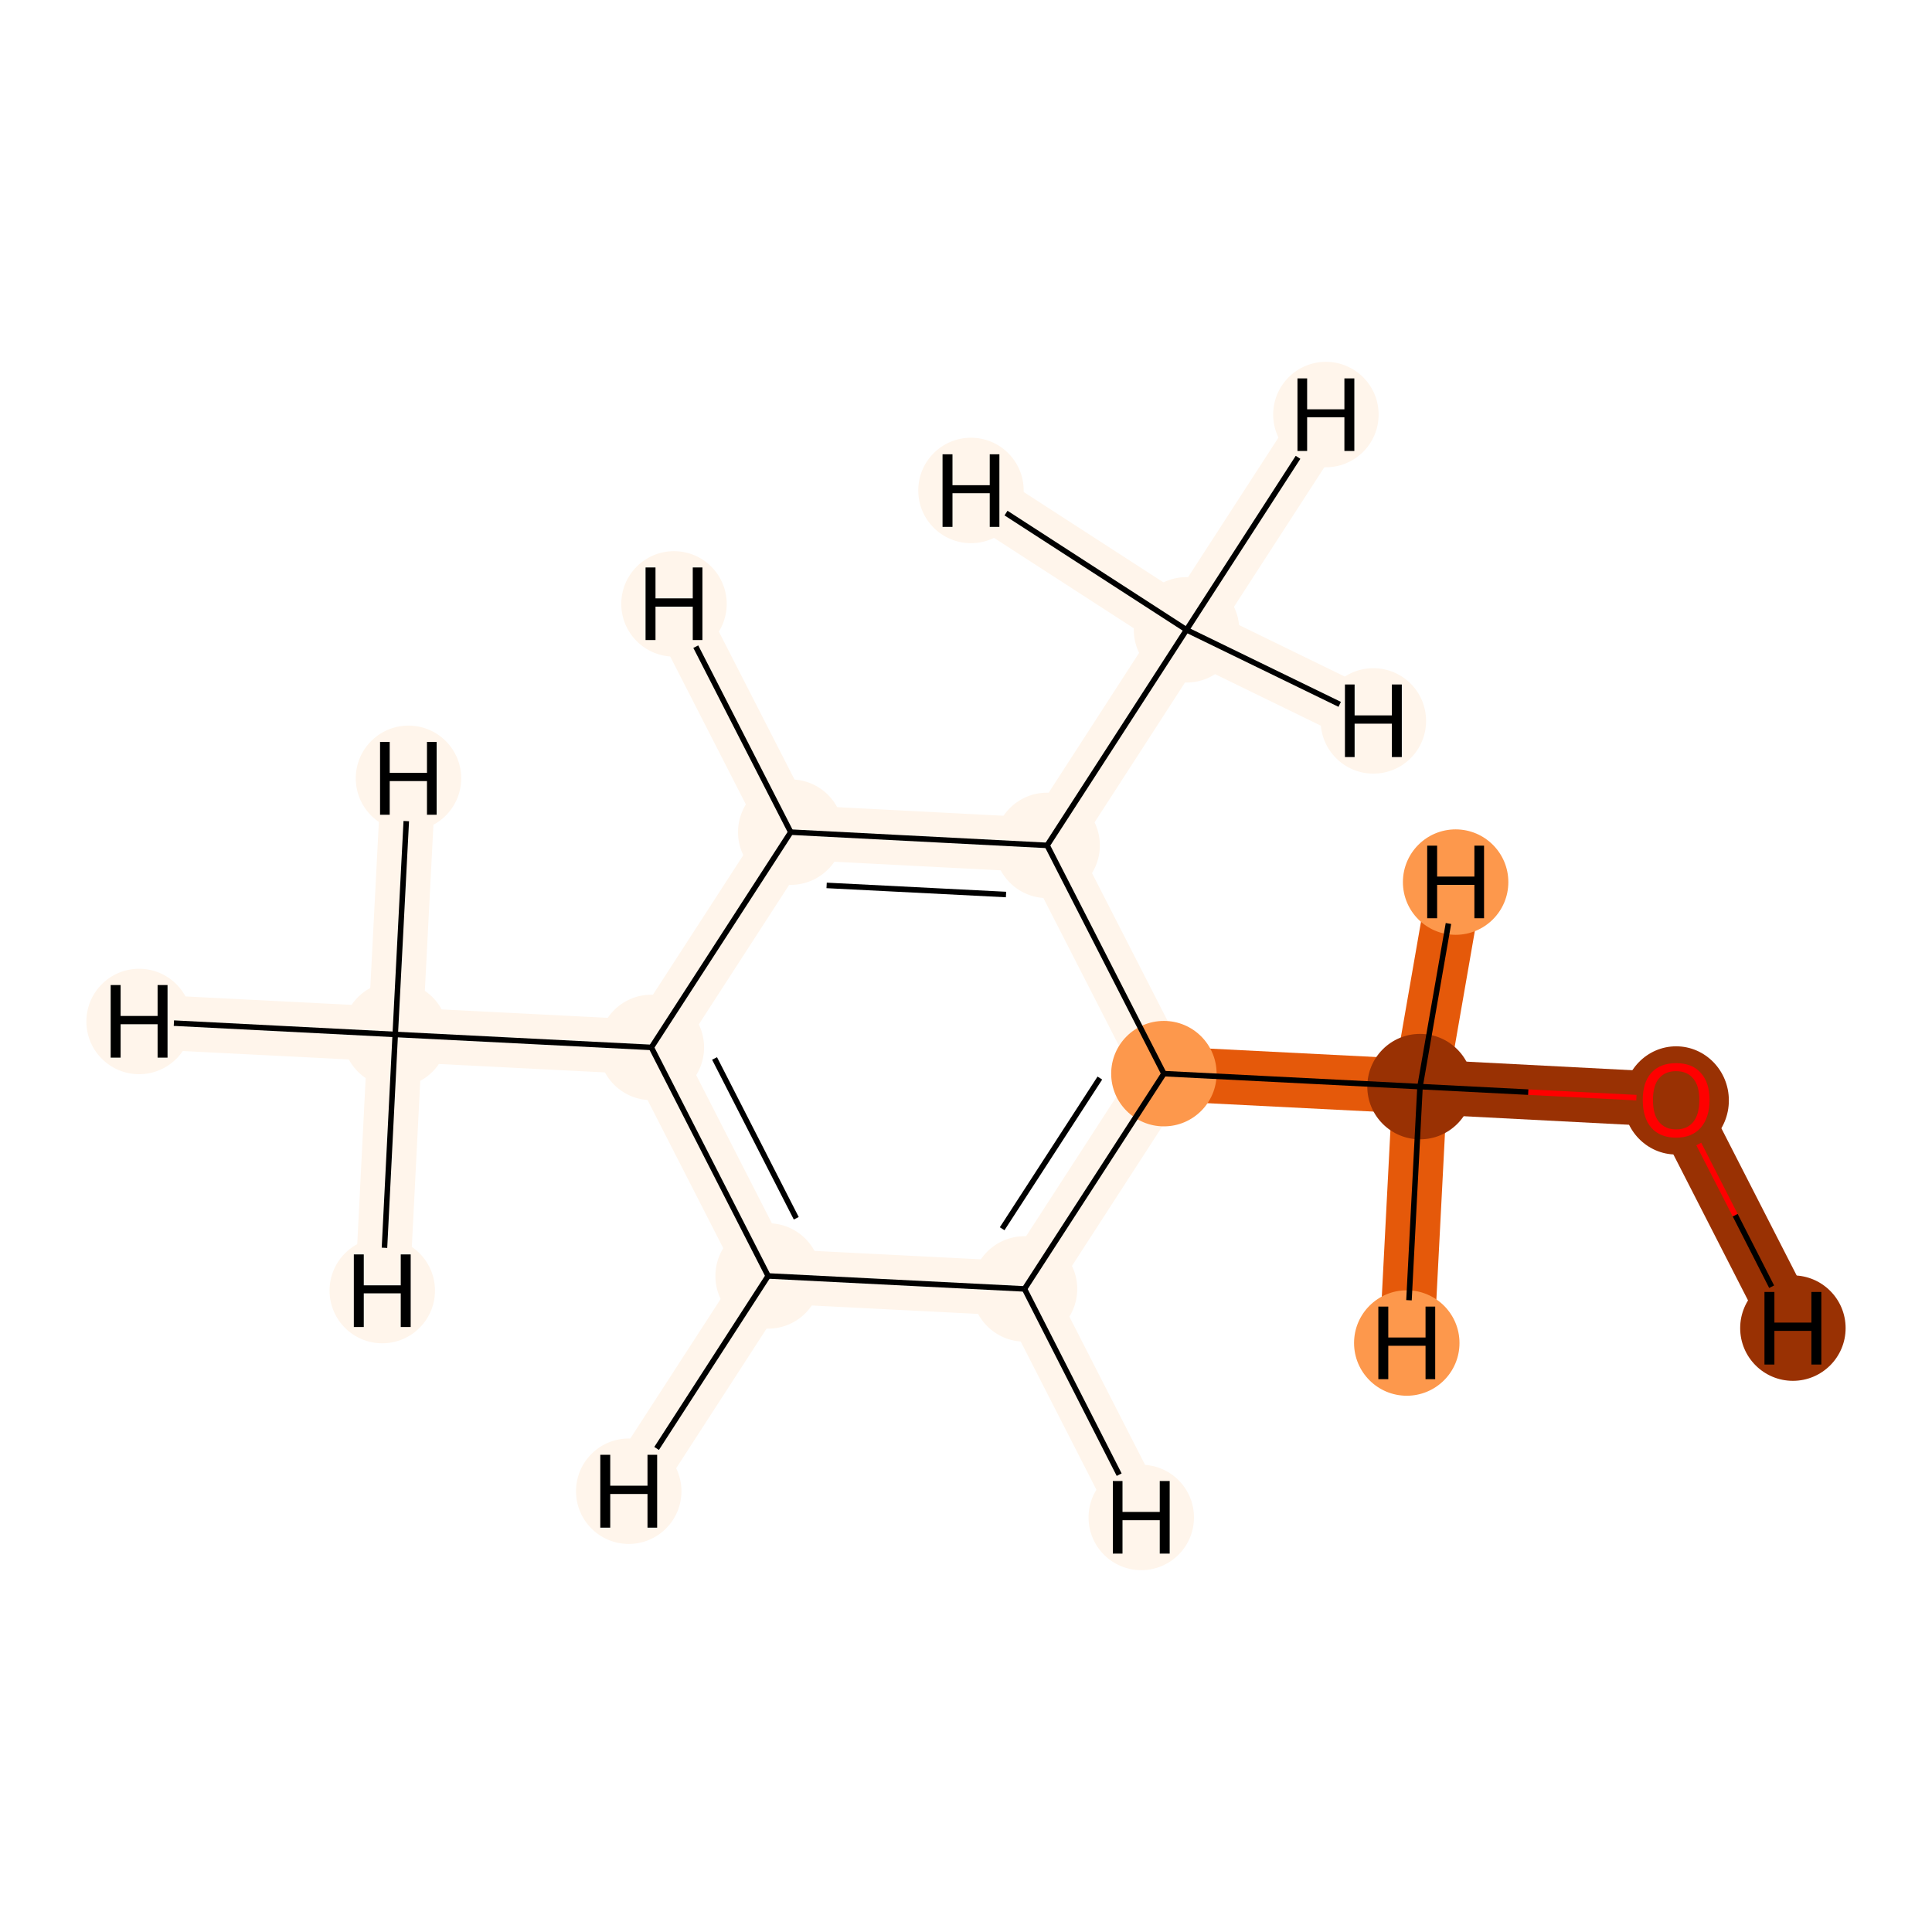 <?xml version='1.0' encoding='iso-8859-1'?>
<svg version='1.1' baseProfile='full'
              xmlns='http://www.w3.org/2000/svg'
                      xmlns:rdkit='http://www.rdkit.org/xml'
                      xmlns:xlink='http://www.w3.org/1999/xlink'
                  xml:space='preserve'
width='700px' height='700px' viewBox='0 0 700 700'>
<!-- END OF HEADER -->
<rect style='opacity:1.0;fill:#FFFFFF;stroke:none' width='700.0' height='700.0' x='0.0' y='0.0'> </rect>
<path d='M 607.3,398.5 L 514.5,393.7' style='fill:none;fill-rule:evenodd;stroke:#993103;stroke-width:19.8px;stroke-linecap:butt;stroke-linejoin:miter;stroke-opacity:1' />
<path d='M 607.3,398.5 L 649.6,481.2' style='fill:none;fill-rule:evenodd;stroke:#993103;stroke-width:19.8px;stroke-linecap:butt;stroke-linejoin:miter;stroke-opacity:1' />
<path d='M 514.5,393.7 L 421.7,389.0' style='fill:none;fill-rule:evenodd;stroke:#E5590A;stroke-width:19.8px;stroke-linecap:butt;stroke-linejoin:miter;stroke-opacity:1' />
<path d='M 514.5,393.7 L 527.4,319.6' style='fill:none;fill-rule:evenodd;stroke:#E5590A;stroke-width:19.8px;stroke-linecap:butt;stroke-linejoin:miter;stroke-opacity:1' />
<path d='M 514.5,393.7 L 509.7,486.6' style='fill:none;fill-rule:evenodd;stroke:#E5590A;stroke-width:19.8px;stroke-linecap:butt;stroke-linejoin:miter;stroke-opacity:1' />
<path d='M 421.7,389.0 L 371.2,467.0' style='fill:none;fill-rule:evenodd;stroke:#FFF5EB;stroke-width:19.8px;stroke-linecap:butt;stroke-linejoin:miter;stroke-opacity:1' />
<path d='M 421.7,389.0 L 379.4,306.3' style='fill:none;fill-rule:evenodd;stroke:#FFF5EB;stroke-width:19.8px;stroke-linecap:butt;stroke-linejoin:miter;stroke-opacity:1' />
<path d='M 371.2,467.0 L 278.3,462.3' style='fill:none;fill-rule:evenodd;stroke:#FFF5EB;stroke-width:19.8px;stroke-linecap:butt;stroke-linejoin:miter;stroke-opacity:1' />
<path d='M 371.2,467.0 L 413.5,549.8' style='fill:none;fill-rule:evenodd;stroke:#FFF5EB;stroke-width:19.8px;stroke-linecap:butt;stroke-linejoin:miter;stroke-opacity:1' />
<path d='M 278.3,462.3 L 236.0,379.5' style='fill:none;fill-rule:evenodd;stroke:#FFF5EB;stroke-width:19.8px;stroke-linecap:butt;stroke-linejoin:miter;stroke-opacity:1' />
<path d='M 278.3,462.3 L 227.8,540.3' style='fill:none;fill-rule:evenodd;stroke:#FFF5EB;stroke-width:19.8px;stroke-linecap:butt;stroke-linejoin:miter;stroke-opacity:1' />
<path d='M 236.0,379.5 L 286.5,301.5' style='fill:none;fill-rule:evenodd;stroke:#FFF5EB;stroke-width:19.8px;stroke-linecap:butt;stroke-linejoin:miter;stroke-opacity:1' />
<path d='M 236.0,379.5 L 143.2,374.8' style='fill:none;fill-rule:evenodd;stroke:#FFF5EB;stroke-width:19.8px;stroke-linecap:butt;stroke-linejoin:miter;stroke-opacity:1' />
<path d='M 286.5,301.5 L 379.4,306.3' style='fill:none;fill-rule:evenodd;stroke:#FFF5EB;stroke-width:19.8px;stroke-linecap:butt;stroke-linejoin:miter;stroke-opacity:1' />
<path d='M 286.5,301.5 L 244.2,218.8' style='fill:none;fill-rule:evenodd;stroke:#FFF5EB;stroke-width:19.8px;stroke-linecap:butt;stroke-linejoin:miter;stroke-opacity:1' />
<path d='M 379.4,306.3 L 429.9,228.2' style='fill:none;fill-rule:evenodd;stroke:#FFF5EB;stroke-width:19.8px;stroke-linecap:butt;stroke-linejoin:miter;stroke-opacity:1' />
<path d='M 429.9,228.2 L 480.4,150.2' style='fill:none;fill-rule:evenodd;stroke:#FFF5EB;stroke-width:19.8px;stroke-linecap:butt;stroke-linejoin:miter;stroke-opacity:1' />
<path d='M 429.9,228.2 L 497.6,261.2' style='fill:none;fill-rule:evenodd;stroke:#FFF5EB;stroke-width:19.8px;stroke-linecap:butt;stroke-linejoin:miter;stroke-opacity:1' />
<path d='M 429.9,228.2 L 351.8,177.7' style='fill:none;fill-rule:evenodd;stroke:#FFF5EB;stroke-width:19.8px;stroke-linecap:butt;stroke-linejoin:miter;stroke-opacity:1' />
<path d='M 143.2,374.8 L 50.4,370.1' style='fill:none;fill-rule:evenodd;stroke:#FFF5EB;stroke-width:19.8px;stroke-linecap:butt;stroke-linejoin:miter;stroke-opacity:1' />
<path d='M 143.2,374.8 L 148.0,282.0' style='fill:none;fill-rule:evenodd;stroke:#FFF5EB;stroke-width:19.8px;stroke-linecap:butt;stroke-linejoin:miter;stroke-opacity:1' />
<path d='M 143.2,374.8 L 138.5,467.6' style='fill:none;fill-rule:evenodd;stroke:#FFF5EB;stroke-width:19.8px;stroke-linecap:butt;stroke-linejoin:miter;stroke-opacity:1' />
<ellipse cx='607.3' cy='398.7' rx='18.6' ry='19.1'  style='fill:#993103;fill-rule:evenodd;stroke:#993103;stroke-width:1.0px;stroke-linecap:butt;stroke-linejoin:miter;stroke-opacity:1' />
<ellipse cx='514.5' cy='393.7' rx='18.6' ry='18.6'  style='fill:#993103;fill-rule:evenodd;stroke:#993103;stroke-width:1.0px;stroke-linecap:butt;stroke-linejoin:miter;stroke-opacity:1' />
<ellipse cx='421.7' cy='389.0' rx='18.6' ry='18.6'  style='fill:#FD984C;fill-rule:evenodd;stroke:#FD984C;stroke-width:1.0px;stroke-linecap:butt;stroke-linejoin:miter;stroke-opacity:1' />
<ellipse cx='371.2' cy='467.0' rx='18.6' ry='18.6'  style='fill:#FFF5EB;fill-rule:evenodd;stroke:#FFF5EB;stroke-width:1.0px;stroke-linecap:butt;stroke-linejoin:miter;stroke-opacity:1' />
<ellipse cx='278.3' cy='462.3' rx='18.6' ry='18.6'  style='fill:#FFF5EB;fill-rule:evenodd;stroke:#FFF5EB;stroke-width:1.0px;stroke-linecap:butt;stroke-linejoin:miter;stroke-opacity:1' />
<ellipse cx='236.0' cy='379.5' rx='18.6' ry='18.6'  style='fill:#FFF5EB;fill-rule:evenodd;stroke:#FFF5EB;stroke-width:1.0px;stroke-linecap:butt;stroke-linejoin:miter;stroke-opacity:1' />
<ellipse cx='286.5' cy='301.5' rx='18.6' ry='18.6'  style='fill:#FFF5EB;fill-rule:evenodd;stroke:#FFF5EB;stroke-width:1.0px;stroke-linecap:butt;stroke-linejoin:miter;stroke-opacity:1' />
<ellipse cx='379.4' cy='306.3' rx='18.6' ry='18.6'  style='fill:#FFF5EB;fill-rule:evenodd;stroke:#FFF5EB;stroke-width:1.0px;stroke-linecap:butt;stroke-linejoin:miter;stroke-opacity:1' />
<ellipse cx='429.9' cy='228.2' rx='18.6' ry='18.6'  style='fill:#FFF5EB;fill-rule:evenodd;stroke:#FFF5EB;stroke-width:1.0px;stroke-linecap:butt;stroke-linejoin:miter;stroke-opacity:1' />
<ellipse cx='143.2' cy='374.8' rx='18.6' ry='18.6'  style='fill:#FFF5EB;fill-rule:evenodd;stroke:#FFF5EB;stroke-width:1.0px;stroke-linecap:butt;stroke-linejoin:miter;stroke-opacity:1' />
<ellipse cx='649.6' cy='481.2' rx='18.6' ry='18.6'  style='fill:#993103;fill-rule:evenodd;stroke:#993103;stroke-width:1.0px;stroke-linecap:butt;stroke-linejoin:miter;stroke-opacity:1' />
<ellipse cx='527.4' cy='319.6' rx='18.6' ry='18.6'  style='fill:#FD984C;fill-rule:evenodd;stroke:#FD984C;stroke-width:1.0px;stroke-linecap:butt;stroke-linejoin:miter;stroke-opacity:1' />
<ellipse cx='509.7' cy='486.6' rx='18.6' ry='18.6'  style='fill:#FD984C;fill-rule:evenodd;stroke:#FD984C;stroke-width:1.0px;stroke-linecap:butt;stroke-linejoin:miter;stroke-opacity:1' />
<ellipse cx='413.5' cy='549.8' rx='18.6' ry='18.6'  style='fill:#FFF5EB;fill-rule:evenodd;stroke:#FFF5EB;stroke-width:1.0px;stroke-linecap:butt;stroke-linejoin:miter;stroke-opacity:1' />
<ellipse cx='227.8' cy='540.3' rx='18.6' ry='18.6'  style='fill:#FFF5EB;fill-rule:evenodd;stroke:#FFF5EB;stroke-width:1.0px;stroke-linecap:butt;stroke-linejoin:miter;stroke-opacity:1' />
<ellipse cx='244.2' cy='218.8' rx='18.6' ry='18.6'  style='fill:#FFF5EB;fill-rule:evenodd;stroke:#FFF5EB;stroke-width:1.0px;stroke-linecap:butt;stroke-linejoin:miter;stroke-opacity:1' />
<ellipse cx='480.4' cy='150.2' rx='18.6' ry='18.6'  style='fill:#FFF5EB;fill-rule:evenodd;stroke:#FFF5EB;stroke-width:1.0px;stroke-linecap:butt;stroke-linejoin:miter;stroke-opacity:1' />
<ellipse cx='497.6' cy='261.2' rx='18.6' ry='18.6'  style='fill:#FFF5EB;fill-rule:evenodd;stroke:#FFF5EB;stroke-width:1.0px;stroke-linecap:butt;stroke-linejoin:miter;stroke-opacity:1' />
<ellipse cx='351.8' cy='177.7' rx='18.6' ry='18.6'  style='fill:#FFF5EB;fill-rule:evenodd;stroke:#FFF5EB;stroke-width:1.0px;stroke-linecap:butt;stroke-linejoin:miter;stroke-opacity:1' />
<ellipse cx='50.4' cy='370.1' rx='18.6' ry='18.6'  style='fill:#FFF5EB;fill-rule:evenodd;stroke:#FFF5EB;stroke-width:1.0px;stroke-linecap:butt;stroke-linejoin:miter;stroke-opacity:1' />
<ellipse cx='148.0' cy='282.0' rx='18.6' ry='18.6'  style='fill:#FFF5EB;fill-rule:evenodd;stroke:#FFF5EB;stroke-width:1.0px;stroke-linecap:butt;stroke-linejoin:miter;stroke-opacity:1' />
<ellipse cx='138.5' cy='467.6' rx='18.6' ry='18.6'  style='fill:#FFF5EB;fill-rule:evenodd;stroke:#FFF5EB;stroke-width:1.0px;stroke-linecap:butt;stroke-linejoin:miter;stroke-opacity:1' />
<path class='bond-0 atom-0 atom-1' d='M 592.9,397.7 L 553.7,395.7' style='fill:none;fill-rule:evenodd;stroke:#FF0000;stroke-width:2.0px;stroke-linecap:butt;stroke-linejoin:miter;stroke-opacity:1' />
<path class='bond-0 atom-0 atom-1' d='M 553.7,395.7 L 514.5,393.7' style='fill:none;fill-rule:evenodd;stroke:#000000;stroke-width:2.0px;stroke-linecap:butt;stroke-linejoin:miter;stroke-opacity:1' />
<path class='bond-10 atom-0 atom-10' d='M 615.5,414.5 L 628.7,440.3' style='fill:none;fill-rule:evenodd;stroke:#FF0000;stroke-width:2.0px;stroke-linecap:butt;stroke-linejoin:miter;stroke-opacity:1' />
<path class='bond-10 atom-0 atom-10' d='M 628.7,440.3 L 641.9,466.2' style='fill:none;fill-rule:evenodd;stroke:#000000;stroke-width:2.0px;stroke-linecap:butt;stroke-linejoin:miter;stroke-opacity:1' />
<path class='bond-1 atom-1 atom-2' d='M 514.5,393.7 L 421.7,389.0' style='fill:none;fill-rule:evenodd;stroke:#000000;stroke-width:2.0px;stroke-linecap:butt;stroke-linejoin:miter;stroke-opacity:1' />
<path class='bond-11 atom-1 atom-11' d='M 514.5,393.7 L 524.8,334.6' style='fill:none;fill-rule:evenodd;stroke:#000000;stroke-width:2.0px;stroke-linecap:butt;stroke-linejoin:miter;stroke-opacity:1' />
<path class='bond-12 atom-1 atom-12' d='M 514.5,393.7 L 510.5,471.1' style='fill:none;fill-rule:evenodd;stroke:#000000;stroke-width:2.0px;stroke-linecap:butt;stroke-linejoin:miter;stroke-opacity:1' />
<path class='bond-2 atom-2 atom-3' d='M 421.7,389.0 L 371.2,467.0' style='fill:none;fill-rule:evenodd;stroke:#000000;stroke-width:2.0px;stroke-linecap:butt;stroke-linejoin:miter;stroke-opacity:1' />
<path class='bond-2 atom-2 atom-3' d='M 398.5,390.6 L 363.1,445.2' style='fill:none;fill-rule:evenodd;stroke:#000000;stroke-width:2.0px;stroke-linecap:butt;stroke-linejoin:miter;stroke-opacity:1' />
<path class='bond-9 atom-7 atom-2' d='M 379.4,306.3 L 421.7,389.0' style='fill:none;fill-rule:evenodd;stroke:#000000;stroke-width:2.0px;stroke-linecap:butt;stroke-linejoin:miter;stroke-opacity:1' />
<path class='bond-3 atom-3 atom-4' d='M 371.2,467.0 L 278.3,462.3' style='fill:none;fill-rule:evenodd;stroke:#000000;stroke-width:2.0px;stroke-linecap:butt;stroke-linejoin:miter;stroke-opacity:1' />
<path class='bond-13 atom-3 atom-13' d='M 371.2,467.0 L 405.5,534.3' style='fill:none;fill-rule:evenodd;stroke:#000000;stroke-width:2.0px;stroke-linecap:butt;stroke-linejoin:miter;stroke-opacity:1' />
<path class='bond-4 atom-4 atom-5' d='M 278.3,462.3 L 236.0,379.5' style='fill:none;fill-rule:evenodd;stroke:#000000;stroke-width:2.0px;stroke-linecap:butt;stroke-linejoin:miter;stroke-opacity:1' />
<path class='bond-4 atom-4 atom-5' d='M 288.5,441.4 L 258.9,383.5' style='fill:none;fill-rule:evenodd;stroke:#000000;stroke-width:2.0px;stroke-linecap:butt;stroke-linejoin:miter;stroke-opacity:1' />
<path class='bond-14 atom-4 atom-14' d='M 278.3,462.3 L 237.9,524.8' style='fill:none;fill-rule:evenodd;stroke:#000000;stroke-width:2.0px;stroke-linecap:butt;stroke-linejoin:miter;stroke-opacity:1' />
<path class='bond-5 atom-5 atom-6' d='M 236.0,379.5 L 286.5,301.5' style='fill:none;fill-rule:evenodd;stroke:#000000;stroke-width:2.0px;stroke-linecap:butt;stroke-linejoin:miter;stroke-opacity:1' />
<path class='bond-8 atom-5 atom-9' d='M 236.0,379.5 L 143.2,374.8' style='fill:none;fill-rule:evenodd;stroke:#000000;stroke-width:2.0px;stroke-linecap:butt;stroke-linejoin:miter;stroke-opacity:1' />
<path class='bond-6 atom-6 atom-7' d='M 286.5,301.5 L 379.4,306.3' style='fill:none;fill-rule:evenodd;stroke:#000000;stroke-width:2.0px;stroke-linecap:butt;stroke-linejoin:miter;stroke-opacity:1' />
<path class='bond-6 atom-6 atom-7' d='M 299.5,320.8 L 364.5,324.1' style='fill:none;fill-rule:evenodd;stroke:#000000;stroke-width:2.0px;stroke-linecap:butt;stroke-linejoin:miter;stroke-opacity:1' />
<path class='bond-15 atom-6 atom-15' d='M 286.5,301.5 L 252.1,234.3' style='fill:none;fill-rule:evenodd;stroke:#000000;stroke-width:2.0px;stroke-linecap:butt;stroke-linejoin:miter;stroke-opacity:1' />
<path class='bond-7 atom-7 atom-8' d='M 379.4,306.3 L 429.9,228.2' style='fill:none;fill-rule:evenodd;stroke:#000000;stroke-width:2.0px;stroke-linecap:butt;stroke-linejoin:miter;stroke-opacity:1' />
<path class='bond-16 atom-8 atom-16' d='M 429.9,228.2 L 470.3,165.7' style='fill:none;fill-rule:evenodd;stroke:#000000;stroke-width:2.0px;stroke-linecap:butt;stroke-linejoin:miter;stroke-opacity:1' />
<path class='bond-17 atom-8 atom-17' d='M 429.9,228.2 L 485.4,255.2' style='fill:none;fill-rule:evenodd;stroke:#000000;stroke-width:2.0px;stroke-linecap:butt;stroke-linejoin:miter;stroke-opacity:1' />
<path class='bond-18 atom-8 atom-18' d='M 429.9,228.2 L 364.5,185.9' style='fill:none;fill-rule:evenodd;stroke:#000000;stroke-width:2.0px;stroke-linecap:butt;stroke-linejoin:miter;stroke-opacity:1' />
<path class='bond-19 atom-9 atom-19' d='M 143.2,374.8 L 63.0,370.7' style='fill:none;fill-rule:evenodd;stroke:#000000;stroke-width:2.0px;stroke-linecap:butt;stroke-linejoin:miter;stroke-opacity:1' />
<path class='bond-20 atom-9 atom-20' d='M 143.2,374.8 L 147.2,297.5' style='fill:none;fill-rule:evenodd;stroke:#000000;stroke-width:2.0px;stroke-linecap:butt;stroke-linejoin:miter;stroke-opacity:1' />
<path class='bond-21 atom-9 atom-21' d='M 143.2,374.8 L 139.3,452.1' style='fill:none;fill-rule:evenodd;stroke:#000000;stroke-width:2.0px;stroke-linecap:butt;stroke-linejoin:miter;stroke-opacity:1' />
<path  class='atom-0' d='M 595.2 398.5
Q 595.2 392.2, 598.3 388.7
Q 601.5 385.2, 607.3 385.2
Q 613.1 385.2, 616.2 388.7
Q 619.4 392.2, 619.4 398.5
Q 619.4 404.9, 616.2 408.6
Q 613.0 412.2, 607.3 412.2
Q 601.5 412.2, 598.3 408.6
Q 595.2 405.0, 595.2 398.5
M 607.3 409.2
Q 611.3 409.2, 613.5 406.5
Q 615.7 403.8, 615.7 398.5
Q 615.7 393.4, 613.5 390.8
Q 611.3 388.1, 607.3 388.1
Q 603.3 388.1, 601.1 390.7
Q 598.9 393.3, 598.9 398.5
Q 598.9 403.9, 601.1 406.5
Q 603.3 409.2, 607.3 409.2
' fill='#FF0000'/>
<path  class='atom-10' d='M 639.3 468.1
L 642.9 468.1
L 642.9 479.2
L 656.3 479.2
L 656.3 468.1
L 659.9 468.1
L 659.9 494.4
L 656.3 494.4
L 656.3 482.2
L 642.9 482.2
L 642.9 494.4
L 639.3 494.4
L 639.3 468.1
' fill='#000000'/>
<path  class='atom-11' d='M 517.1 306.4
L 520.7 306.4
L 520.7 317.6
L 534.2 317.6
L 534.2 306.4
L 537.7 306.4
L 537.7 332.7
L 534.2 332.7
L 534.2 320.6
L 520.7 320.6
L 520.7 332.7
L 517.1 332.7
L 517.1 306.4
' fill='#000000'/>
<path  class='atom-12' d='M 499.4 473.4
L 503.0 473.4
L 503.0 484.6
L 516.5 484.6
L 516.5 473.4
L 520.0 473.4
L 520.0 499.7
L 516.5 499.7
L 516.5 487.6
L 503.0 487.6
L 503.0 499.7
L 499.4 499.7
L 499.4 473.4
' fill='#000000'/>
<path  class='atom-13' d='M 403.2 536.6
L 406.7 536.6
L 406.7 547.8
L 420.2 547.8
L 420.2 536.6
L 423.8 536.6
L 423.8 562.9
L 420.2 562.9
L 420.2 550.8
L 406.7 550.8
L 406.7 562.9
L 403.2 562.9
L 403.2 536.6
' fill='#000000'/>
<path  class='atom-14' d='M 217.5 527.1
L 221.1 527.1
L 221.1 538.3
L 234.6 538.3
L 234.6 527.1
L 238.1 527.1
L 238.1 553.5
L 234.6 553.5
L 234.6 541.3
L 221.1 541.3
L 221.1 553.5
L 217.5 553.5
L 217.5 527.1
' fill='#000000'/>
<path  class='atom-15' d='M 233.9 205.6
L 237.5 205.6
L 237.5 216.8
L 251.0 216.8
L 251.0 205.6
L 254.5 205.6
L 254.5 231.9
L 251.0 231.9
L 251.0 219.8
L 237.5 219.8
L 237.5 231.9
L 233.9 231.9
L 233.9 205.6
' fill='#000000'/>
<path  class='atom-16' d='M 470.1 137.1
L 473.6 137.1
L 473.6 148.3
L 487.1 148.3
L 487.1 137.1
L 490.7 137.1
L 490.7 163.4
L 487.1 163.4
L 487.1 151.2
L 473.6 151.2
L 473.6 163.4
L 470.1 163.4
L 470.1 137.1
' fill='#000000'/>
<path  class='atom-17' d='M 487.3 248.0
L 490.8 248.0
L 490.8 259.2
L 504.3 259.2
L 504.3 248.0
L 507.9 248.0
L 507.9 274.3
L 504.3 274.3
L 504.3 262.2
L 490.8 262.2
L 490.8 274.3
L 487.3 274.3
L 487.3 248.0
' fill='#000000'/>
<path  class='atom-18' d='M 341.5 164.6
L 345.1 164.6
L 345.1 175.8
L 358.6 175.8
L 358.6 164.6
L 362.1 164.6
L 362.1 190.9
L 358.6 190.9
L 358.6 178.7
L 345.1 178.7
L 345.1 190.9
L 341.5 190.9
L 341.5 164.6
' fill='#000000'/>
<path  class='atom-19' d='M 40.1 356.9
L 43.7 356.9
L 43.7 368.1
L 57.1 368.1
L 57.1 356.9
L 60.7 356.9
L 60.7 383.2
L 57.1 383.2
L 57.1 371.1
L 43.7 371.1
L 43.7 383.2
L 40.1 383.2
L 40.1 356.9
' fill='#000000'/>
<path  class='atom-20' d='M 137.7 268.8
L 141.2 268.8
L 141.2 280.0
L 154.7 280.0
L 154.7 268.8
L 158.2 268.8
L 158.2 295.2
L 154.7 295.2
L 154.7 283.0
L 141.2 283.0
L 141.2 295.2
L 137.7 295.2
L 137.7 268.8
' fill='#000000'/>
<path  class='atom-21' d='M 128.2 454.5
L 131.8 454.5
L 131.8 465.7
L 145.2 465.7
L 145.2 454.5
L 148.8 454.5
L 148.8 480.8
L 145.2 480.8
L 145.2 468.6
L 131.8 468.6
L 131.8 480.8
L 128.2 480.8
L 128.2 454.5
' fill='#000000'/>
</svg>
